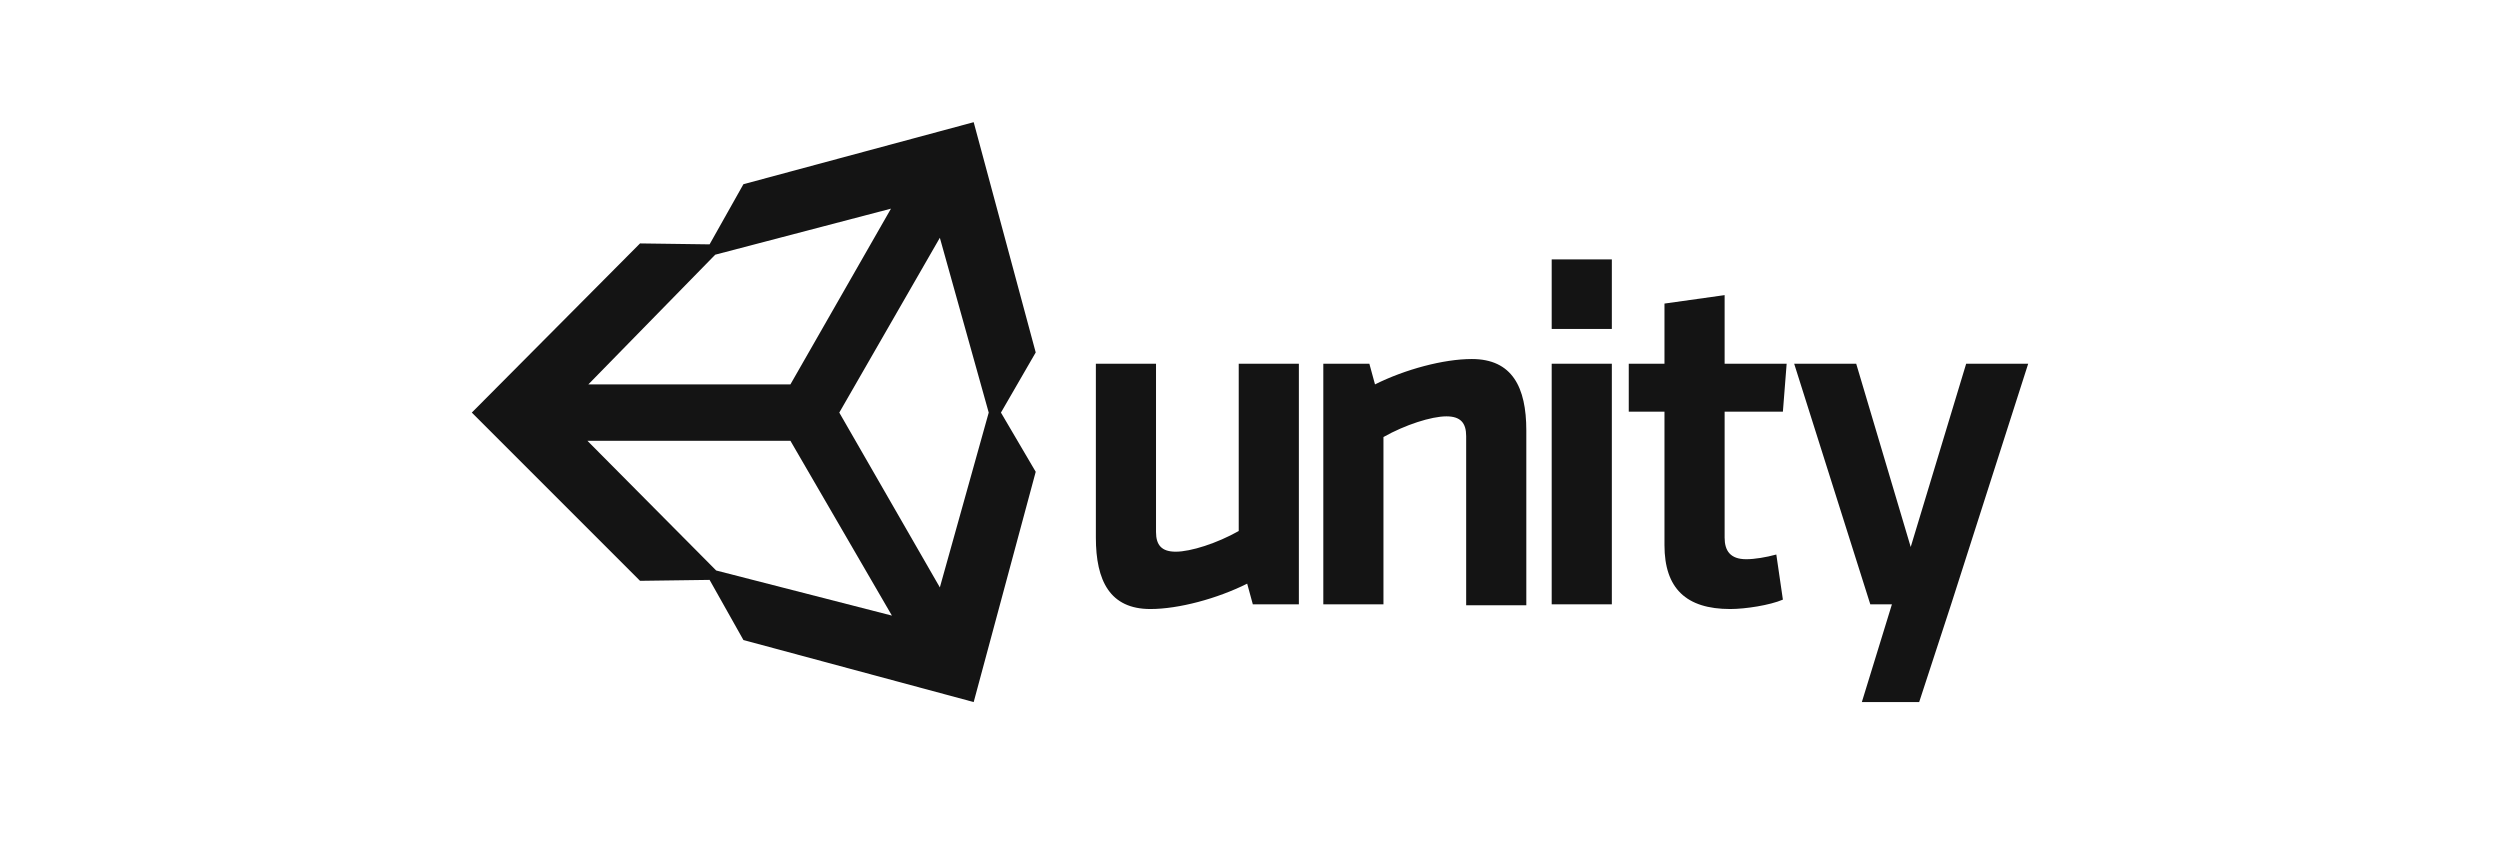 <?xml version="1.0" encoding="utf-8"?>
<!-- Generator: Adobe Illustrator 17.1.0, SVG Export Plug-In . SVG Version: 6.00 Build 0)  -->
<!DOCTYPE svg PUBLIC "-//W3C//DTD SVG 1.1//EN" "http://www.w3.org/Graphics/SVG/1.1/DTD/svg11.dtd">
<svg version="1.1" xmlns="http://www.w3.org/2000/svg" xmlns:xlink="http://www.w3.org/1999/xlink" x="0px" y="0px"
	 viewBox="190 -37.6 266 91.7" enable-background="new 190 -37.6 266 91.7" xml:space="preserve">
<g id="estimote">
</g>
<g id="Layer_2">
</g>
<g id="Spark">
</g>
<g id="Layer_4">
</g>
<g id="Layer_5">
</g>
<g id="Layer_6">
</g>
<g id="Base">
</g>
<g id="yelp">
</g>
<g id="Yext">
</g>
<g id="Estimote">
</g>
<g id="Kloudless">
</g>
<g id="Microsoft">
</g>
<g id="Big_Viking">
</g>
<g id="_x35_00px">
</g>
<g id="Magnet_Forensics">
</g>
<g id="Guides">
</g>
<g id="Wit.Ai">
</g>
<g id="Layer_18">
</g>
<g id="Kik">
</g>
<g id="Layer_20">
	<g>
		<g>
			<path fill="#141414" d="M313,1.1V19c0,1.4,0.6,2.1,2.1,2.1c1.6,0,4.4-0.9,6.7-2.2V1.1h6.4v25.6h-4.9l-0.6-2.2
				c-3.2,1.6-7.3,2.7-10.3,2.7c-4.3,0-5.8-3-5.8-7.6V1.1H313z"/>
			<path fill="#141414" d="M346,26.7V8.8c0-1.4-0.6-2.1-2.1-2.1c-1.6,0-4.4,0.9-6.7,2.2v17.8h-6.4V1.1h4.9l0.6,2.2
				c3.2-1.6,7.3-2.7,10.3-2.7c4.3,0,5.8,3,5.8,7.6v18.6H346z"/>
			<path fill="#141414" d="M355.1-2.6V-10h6.4v7.4H355.1z M355.1,26.7V1.1h6.4v25.6H355.1z"/>
			<path fill="#141414" d="M379.7,26.2c-1.4,0.6-4,1-5.6,1c-4.7,0-7-2.2-7-6.8V6.2h-3.8V1.1h3.8v-6.4l6.4-0.9v7.3h6.6l-0.4,5.1h-6.2
				v13.4c0,1.4,0.6,2.3,2.3,2.3c0.9,0,2.1-0.2,3.2-0.5L379.7,26.2z"/>
			<path fill="#141414" d="M397.6,26.7l-3.4,10.4h-6.1l3.2-10.4H389l-8.1-25.6h6.6l5.8,19.5l5.9-19.5h6.6L397.6,26.7z"/>
		</g>
		<path fill="#141414" d="M300.2-0.1l-6.6-24.5L269.1-18l-3.6,6.4l-7.4-0.1L240.2,6.3l17.9,17.9h0l7.4-0.1l3.6,6.4l24.5,6.6
			l6.6-24.5l-3.7-6.3L300.2-0.1z M284.8-15.4L274.1,3.3h-21.5l13.5-13.8L284.8-15.4z M274.1,9.3l10.8,18.6l-18.7-4.8L252.5,9.3
			H274.1z M279.3,6.3L290-12.3l5.2,18.6L290,24.9L279.3,6.3z"/>
	</g>
</g>
</svg>
